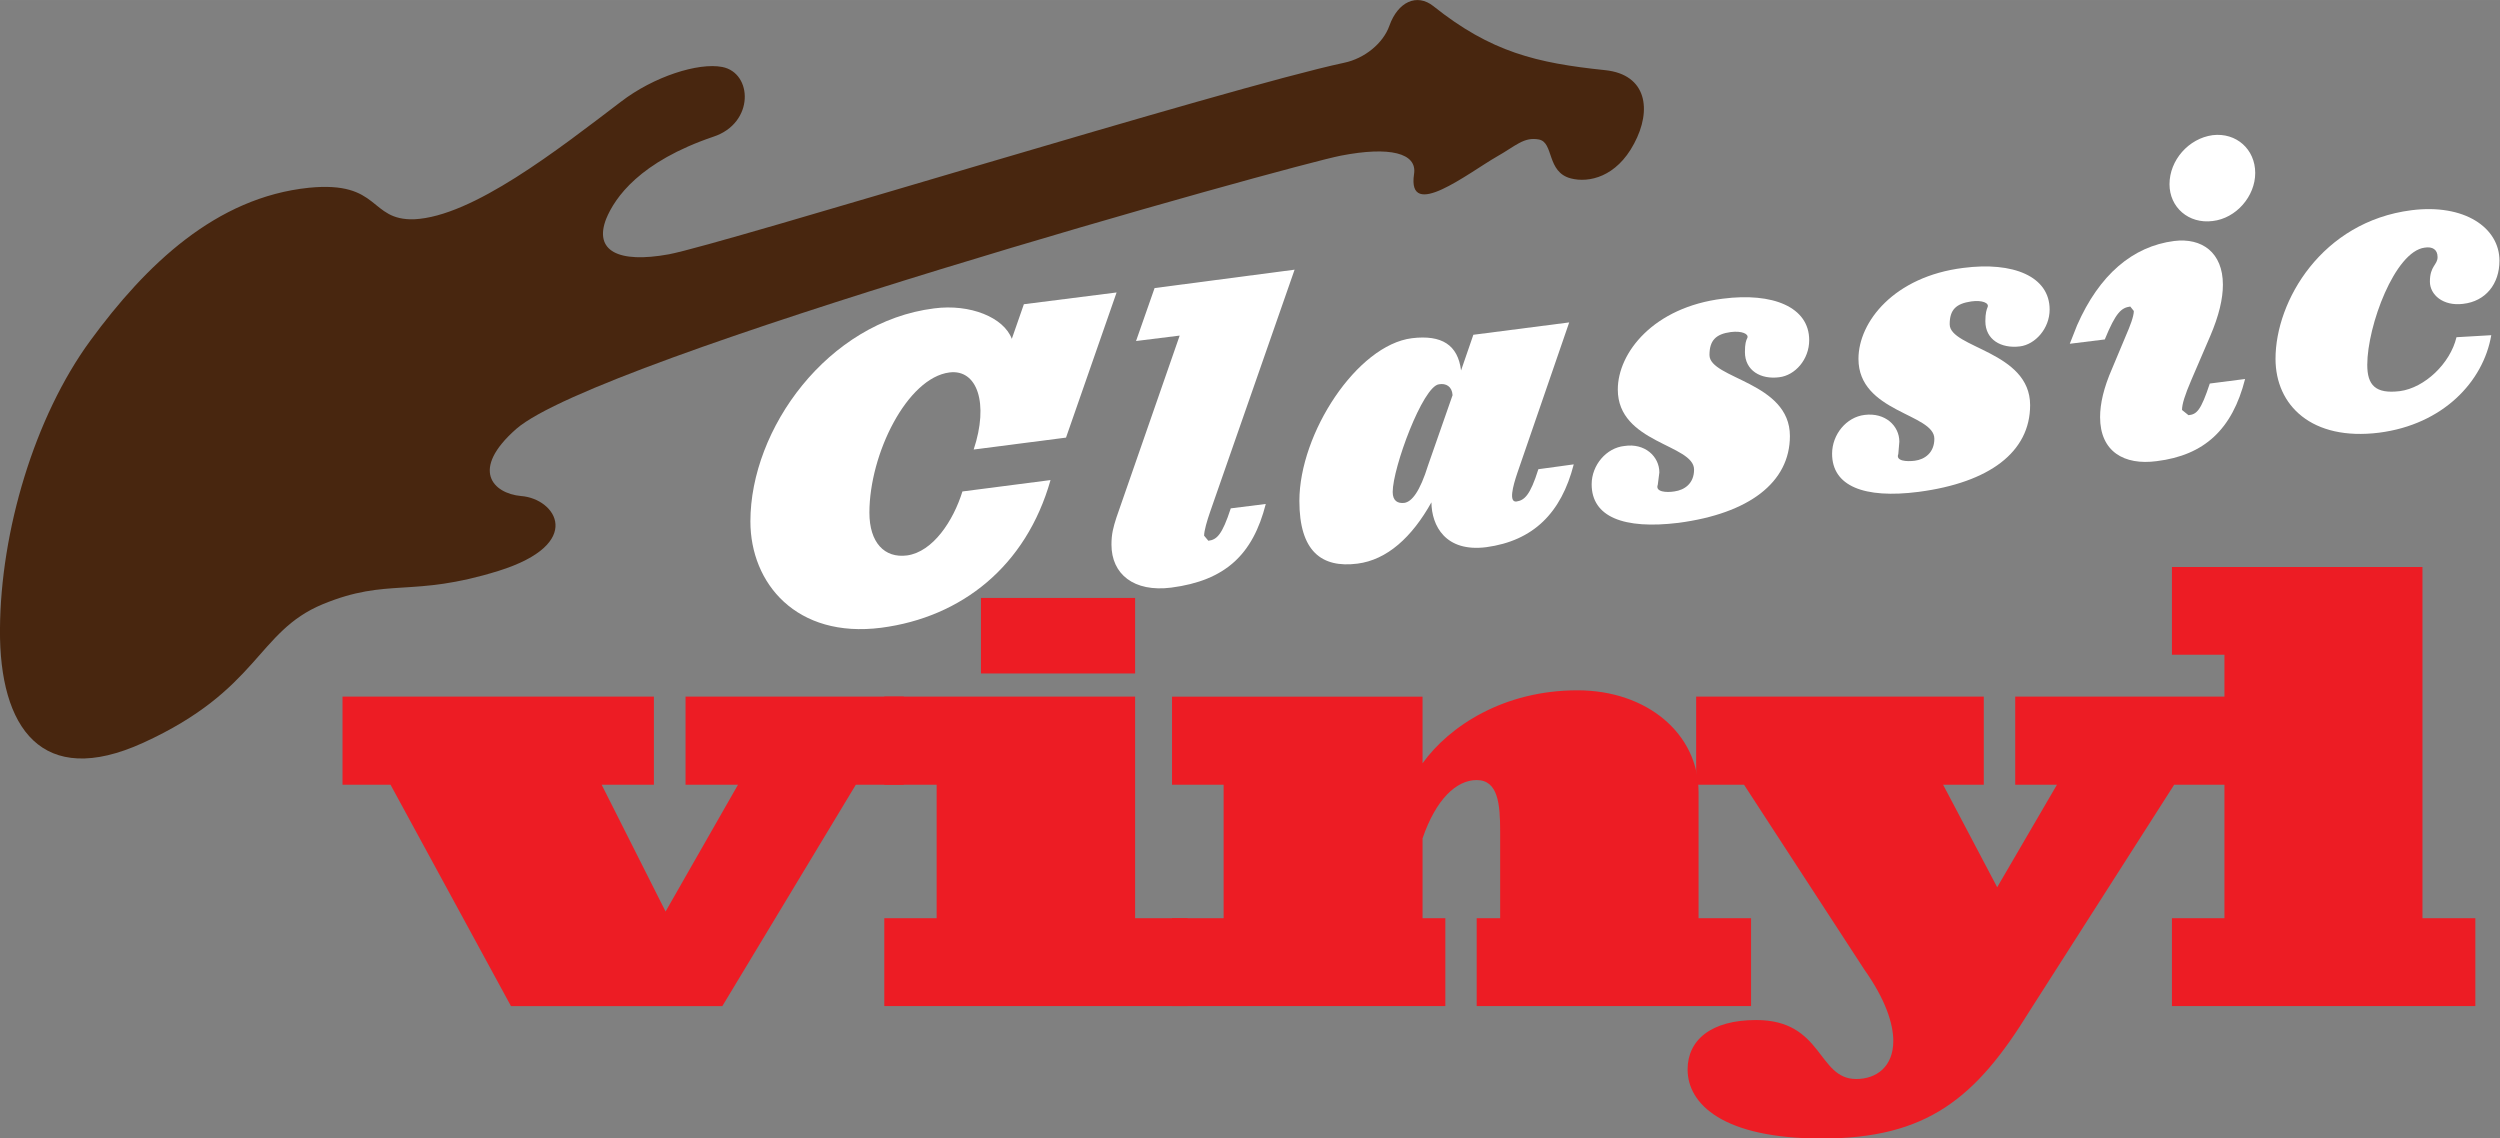 <svg width="800" height="364.26" version="1.1" viewBox="0 0 211.67 96.376" xmlns="http://www.w3.org/2000/svg">
 <rect x="0" y="0" width="211.67" height="96.376" fill="#808080" stroke="none"/>
 <g transform="translate(126.61 126.46)">
  <g transform="matrix(6.309 0 0 -6.309 9.309 -120.52)">
   <path d="m0 0c-0.925 0.096-1.534 0.242-2.307 0.859-0.221 0.176-0.476 0.06-0.591-0.263-0.082-0.234-0.332-0.44-0.609-0.497-1.545-0.329-8.313-2.427-9.06-2.57-0.686-0.125-1.007 0.049-0.842 0.475 0.119 0.289 0.45 0.767 1.439 1.103 0.553 0.182 0.529 0.856 0.119 0.936-0.32 0.062-0.919-0.127-1.363-0.469-0.843-0.641-1.987-1.538-2.771-1.575-0.612-0.019-0.443 0.519-1.413 0.423-1.248-0.129-2.187-1.033-2.933-2.051-0.75-1.024-1.205-2.557-1.213-3.876-9e-3 -1.321 0.56-2.141 1.919-1.523 1.562 0.712 1.524 1.491 2.41 1.86 0.885 0.365 1.194 0.084 2.364 0.449 1.163 0.365 0.769 0.969 0.3 1.004-0.378 0.035-0.687 0.354-0.064 0.901 1.089 0.951 10.416 3.542 11.067 3.667 0.653 0.127 1.027 0.036 0.981-0.248-0.095-0.637 0.729 0.016 1.111 0.235 0.255 0.144 0.362 0.267 0.563 0.23 0.206-0.037 0.1-0.438 0.432-0.523 0.239-0.061 0.609 0.017 0.847 0.467 0.243 0.452 0.171 0.927-0.386 0.986" fill="#48260f"/>
  </g>
  <g transform="matrix(1.03 0 0 1.03 3.864 .918)" fill="#fff">
   <g transform="matrix(6.122 0 0 -6.122 -39.045 -87.697)">
    <path d="m0 0-1.24-0.16c0.206 0.619 0.049 1.082-0.325 1.035-0.567-0.072-1.075-1.092-1.075-1.883 0-0.4 0.201-0.614 0.506-0.574 0.348 0.049 0.621 0.465 0.743 0.859l1.183 0.153c-0.328-1.159-1.196-1.842-2.273-1.983-1.14-0.146-1.757 0.597-1.757 1.428 0 1.242 1.037 2.68 2.466 2.86 0.486 0.064 0.937-0.122 1.044-0.409l0.162 0.465 1.245 0.158z" fill="#fff"/>
   </g>
   <g transform="matrix(6.122 0 0 -6.122 -27.198 -81.599)">
    <path d="m0 0c-0.042-0.121-0.081-0.254-0.081-0.321l0.057-0.068c0.113 0.014 0.184 0.077 0.301 0.435l0.47 0.059c-0.173-0.679-0.542-1.028-1.268-1.123-0.503-0.064-0.804 0.18-0.804 0.577 0 0.144 0.024 0.231 0.067 0.365l0.849 2.442-0.586-0.073 0.249 0.711 1.88 0.247z" fill="#fff"/>
   </g>
   <g transform="matrix(6.122 0 0 -6.122 -8.39 -92.079)">
    <path d="m0 0c-0.217-0.026-0.621-1.122-0.621-1.446 0-0.12 0.068-0.157 0.158-0.146 0.098 0.016 0.206 0.146 0.318 0.507l0.328 0.939c-7e-3 0.118-0.089 0.163-0.183 0.146m0.636-2.187c-0.55-0.07-0.734 0.289-0.737 0.602-0.261-0.468-0.595-0.772-0.993-0.823-0.483-0.062-0.78 0.167-0.78 0.842 0 0.909 0.775 2.093 1.512 2.185 0.402 0.048 0.616-0.091 0.659-0.433l0.165 0.479 1.287 0.166-0.694-2.015c-0.067-0.196-0.117-0.401-0.015-0.39 0.106 0.016 0.184 0.079 0.295 0.434l0.475 0.065c-0.167-0.653-0.543-1.026-1.174-1.112" fill="#fff"/>
   </g>
   <g transform="matrix(6.122 0 0 -6.122 19.579 -92.659)">
    <path d="m0 0c-0.246-0.032-0.46 0.088-0.46 0.338 0 0.112 0.014 0.154 0.033 0.191 0.02 0.053-0.074 0.096-0.222 0.078-0.204-0.027-0.287-0.115-0.287-0.309 0-0.319 1.08-0.36 1.08-1.087 0-0.625-0.551-1.041-1.496-1.166-0.738-0.09-1.166 0.08-1.166 0.518 0 0.257 0.197 0.489 0.44 0.514 0.274 0.042 0.469-0.141 0.469-0.355l-0.021-0.165c-0.038-0.098 0.116-0.108 0.224-0.09 0.136 0.019 0.263 0.107 0.263 0.293 0 0.34-1.024 0.353-1.024 1.075 0 0.495 0.48 1.106 1.411 1.22 0.67 0.086 1.159-0.112 1.159-0.557 0-0.259-0.189-0.473-0.403-0.498" fill="#fff"/>
   </g>
   <g transform="matrix(6.122 0 0 -6.122 39.361 -95.194)">
    <path d="m0 0c-0.252-0.031-0.463 0.091-0.463 0.338 0 0.111 0.017 0.157 0.03 0.189 0.025 0.055-0.072 0.098-0.22 0.077-0.202-0.03-0.289-0.109-0.289-0.307 0-0.319 1.08-0.361 1.08-1.086 0-0.629-0.546-1.039-1.496-1.164-0.738-0.095-1.163 0.079-1.163 0.512 0 0.259 0.192 0.492 0.436 0.521 0.279 0.035 0.467-0.148 0.467-0.359l-0.014-0.166c-0.038-0.095 0.111-0.104 0.222-0.09 0.132 0.017 0.262 0.107 0.262 0.295 0 0.34-1.019 0.353-1.019 1.073 0 0.497 0.478 1.105 1.407 1.221 0.669 0.087 1.16-0.113 1.16-0.559 0-0.256-0.195-0.47-0.4-0.495" fill="#fff"/>
   </g>
   <g transform="matrix(6.122 0 0 -6.122 55.208 -105.5)">
    <path d="m0 0c-0.322-0.041-0.579 0.184-0.579 0.494 0 0.323 0.257 0.615 0.579 0.659 0.317 0.038 0.572-0.189 0.572-0.508 0-0.312-0.255-0.609-0.572-0.645m-0.75-3.224c-0.439-0.059-0.761 0.129-0.761 0.591 0 0.18 0.048 0.393 0.161 0.651l0.186 0.444c0.053 0.122 0.106 0.256 0.106 0.33l-0.048 0.06c-0.118-0.017-0.192-0.075-0.342-0.442l-0.47-0.058 0.098 0.248c0.298 0.679 0.746 1.06 1.303 1.132 0.373 0.046 0.655-0.154 0.655-0.587 0-0.188-0.052-0.413-0.17-0.689l-0.252-0.586c-0.091-0.212-0.127-0.331-0.127-0.407l0.087-0.07c0.112 0.011 0.167 0.065 0.286 0.425l0.474 0.061c-0.172-0.678-0.548-1.024-1.186-1.103" fill="#fff"/>
   </g>
   <g transform="matrix(6.122 0 0 -6.122 75.799 -98.692)">
    <path d="m0 0c-0.271-0.034-0.446 0.124-0.446 0.298 0 0.213 0.103 0.223 0.103 0.33 0 0.103-0.07 0.143-0.172 0.127-0.4-0.049-0.772-1.049-0.772-1.574 0-0.272 0.109-0.393 0.438-0.353 0.331 0.044 0.676 0.37 0.76 0.724l0.467 0.027c-0.107-0.625-0.649-1.199-1.506-1.309-0.904-0.113-1.391 0.366-1.391 0.992 0 0.779 0.623 1.842 1.825 1.995 0.71 0.09 1.182-0.233 1.182-0.678 0-0.31-0.184-0.545-0.488-0.579" fill="#fff"/>
   </g>
  </g>
  <g transform="matrix(1.03 0 0 1.03 3.864 .918)">
   <g transform="matrix(6.122 0 0 -6.122 -56.326 -59.16)">
    <path d="m0 0-1.792-2.972h-2.838l-1.617 2.972h-0.645v1.184h4.181v-1.184h-0.701l0.858-1.702 0.972 1.702h-0.704v1.184h2.93v-1.184z" fill="#ed1c24"/>
   </g>
   <path d="m-46.038-74.517h12.673v6.208h-12.673zm-7.946 33.549v-7.224h4.304v-10.971h-4.304v-7.242h20.619v18.213h4.31v7.224z" fill="#ed1c24"/>
   <g transform="matrix(6.122 0 0 -6.122 -5.287 -40.967)">
    <path d="m0 0v1.18h0.315v1.168c0 0.362-0.027 0.687-0.315 0.687-0.274 0-0.548-0.26-0.727-0.783v-1.072h0.306v-1.18h-3.67v1.18h0.693v1.792h-0.693v1.183h3.364v-0.895c0.362 0.504 1.096 0.98 2.08 0.98 0.937 0 1.626-0.586 1.626-1.367v-1.693h0.705v-1.18z" fill="#ed1c24"/>
   </g>
   <g transform="matrix(6.122 0 0 -6.122 52.045 -59.16)">
    <path d="m0 0-1.943-3.041c-0.718-1.168-1.375-1.709-2.789-1.709-1.328 0-1.801 0.464-1.801 0.927 0 0.394 0.313 0.664 0.92 0.664 0.903 0 0.82-0.792 1.344-0.792 0.271 0 0.498 0.165 0.498 0.511 0 0.231-0.104 0.556-0.388 0.957l-1.616 2.483h-0.643v1.184h3.862v-1.184h-0.546l0.726-1.376 0.802 1.376h-0.56v1.184h2.901v-1.184z" fill="#ed1c24"/>
   </g>
   <g transform="matrix(6.122 0 0 -6.122 51.863 -40.967)">
    <path d="m0 0v1.18h0.705v3.538h-0.705v1.178h3.364v-4.716h0.71v-1.18z" fill="#ed1c24"/>
   </g>
  </g>
 </g>
</svg>

